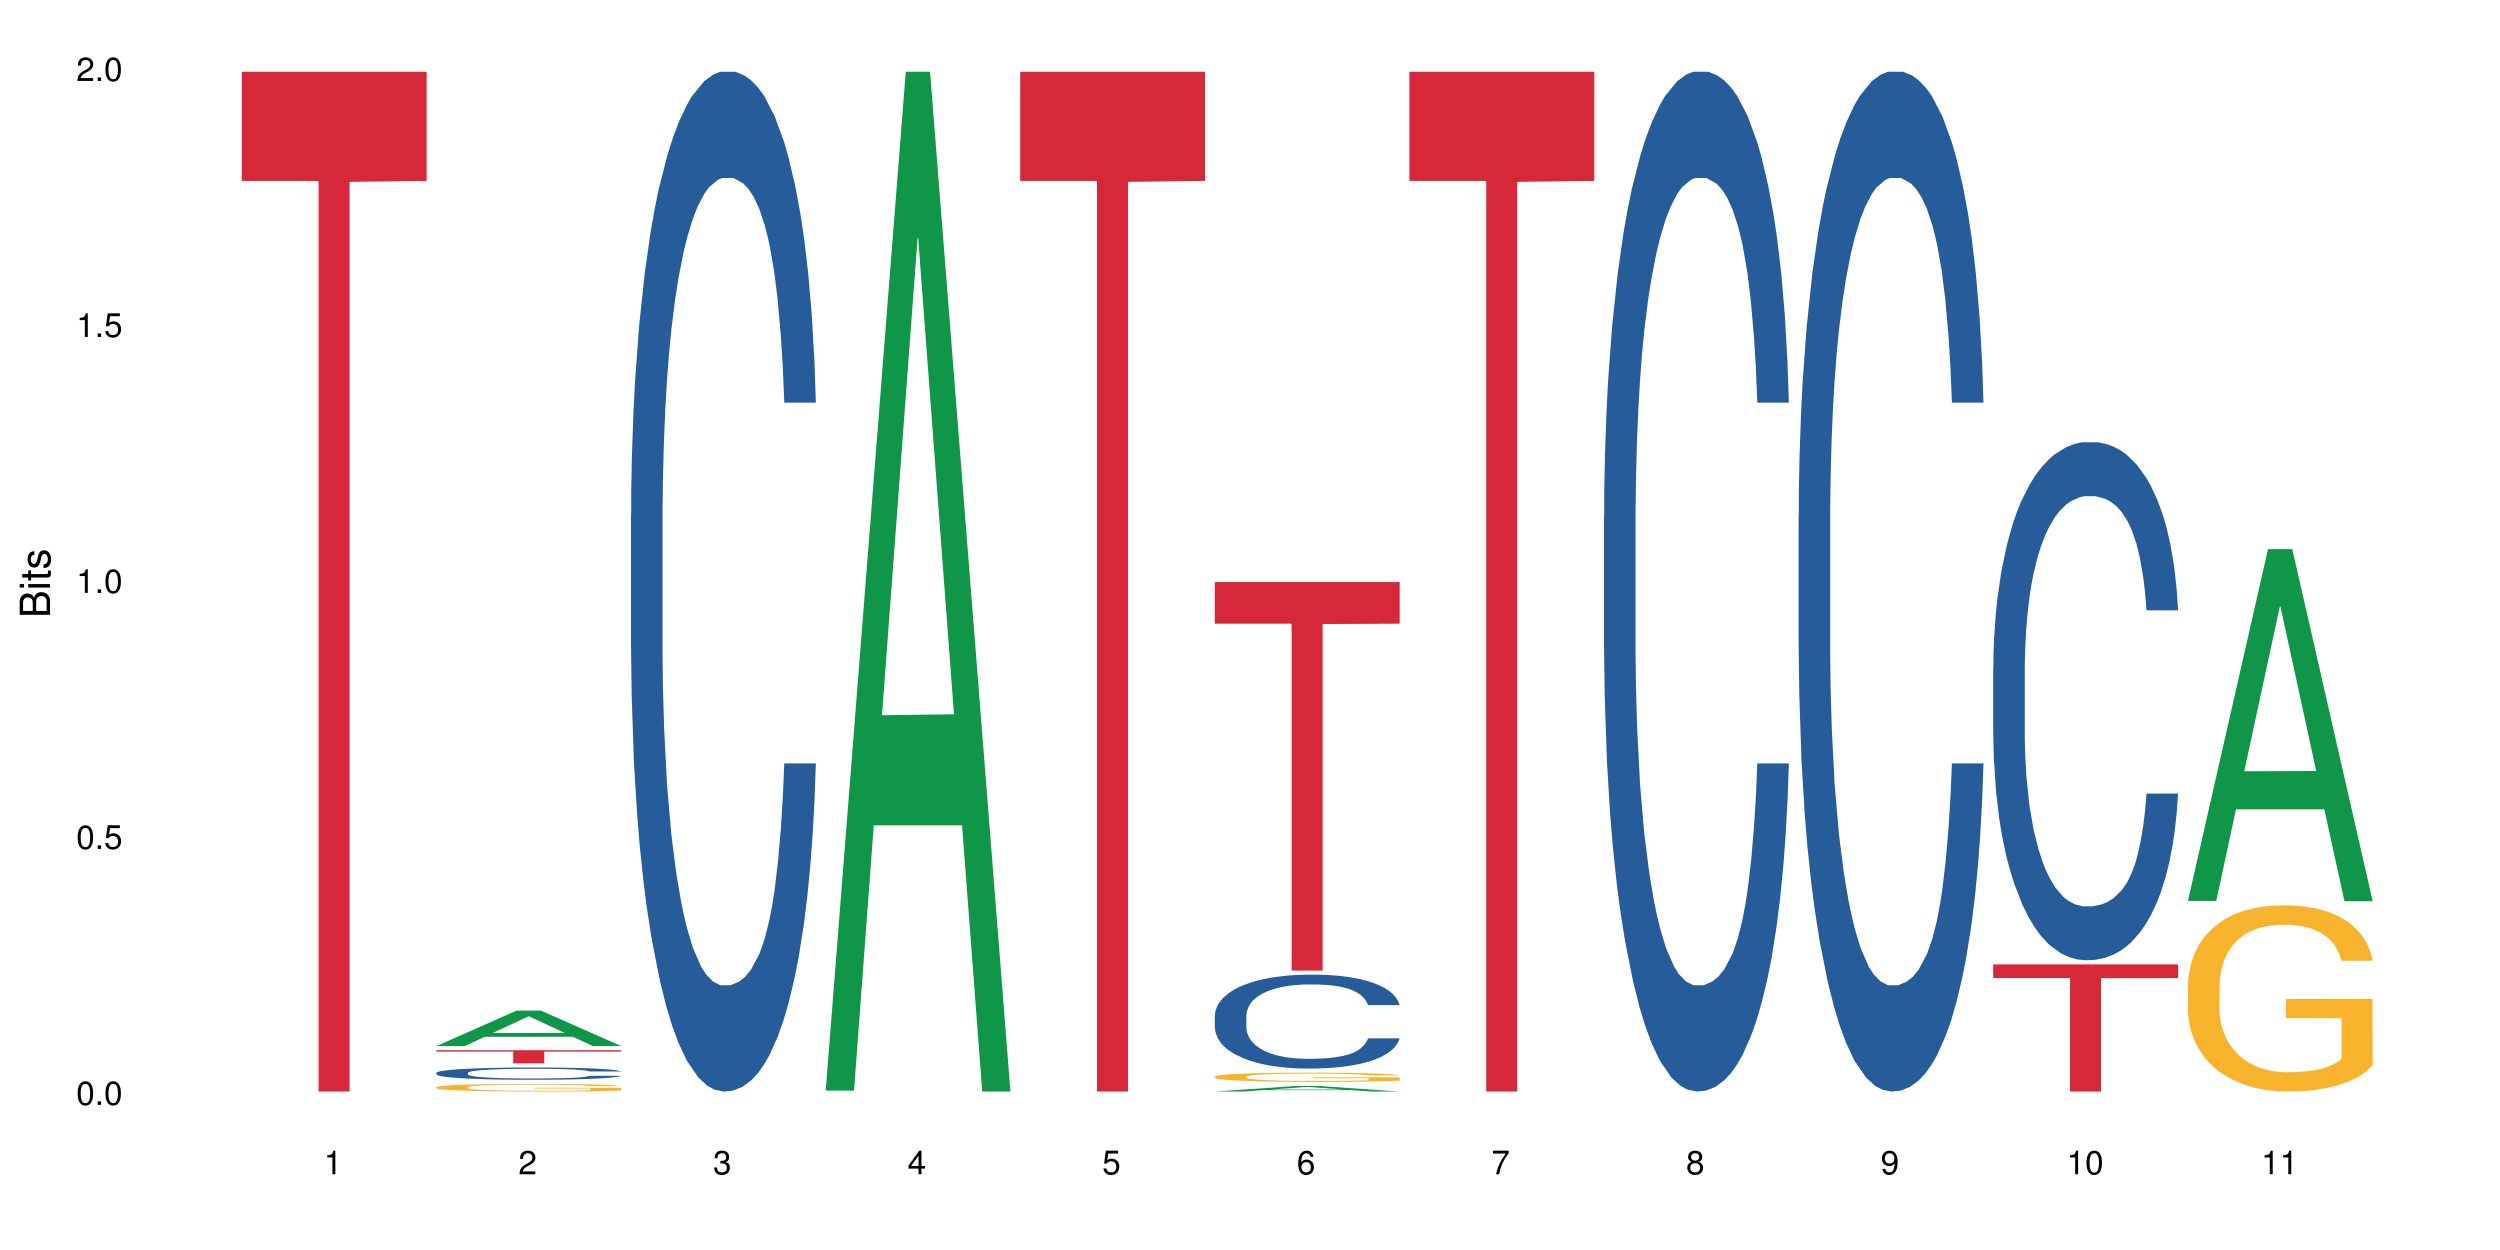 <?xml version="1.0" encoding="UTF-8"?>
<svg xmlns="http://www.w3.org/2000/svg" xmlns:xlink="http://www.w3.org/1999/xlink" width="720pt" height="360pt" viewBox="0 0 720 360" version="1.1">
<defs>
<g>
<symbol overflow="visible" id="glyph0-0">
<path style="stroke:none;" d=""/>
</symbol>
<symbol overflow="visible" id="glyph0-1">
<path style="stroke:none;" d="M 2.641 -6.797 C 2 -6.797 1.422 -6.531 1.078 -6.047 C 0.641 -5.453 0.406 -4.547 0.406 -3.297 C 0.406 -1 1.188 0.219 2.641 0.219 C 4.078 0.219 4.859 -1 4.859 -3.234 C 4.859 -4.562 4.656 -5.438 4.203 -6.047 C 3.844 -6.531 3.281 -6.797 2.641 -6.797 Z M 2.641 -6.047 C 3.547 -6.047 4 -5.125 4 -3.312 C 4 -1.375 3.562 -0.484 2.625 -0.484 C 1.734 -0.484 1.281 -1.422 1.281 -3.281 C 1.281 -5.141 1.734 -6.047 2.641 -6.047 Z M 2.641 -6.047 "/>
</symbol>
<symbol overflow="visible" id="glyph0-2">
<path style="stroke:none;" d="M 1.828 -1 L 0.828 -1 L 0.828 0 L 1.828 0 Z M 1.828 -1 "/>
</symbol>
<symbol overflow="visible" id="glyph0-3">
<path style="stroke:none;" d="M 4.562 -6.797 L 1.062 -6.797 L 0.547 -3.094 L 1.328 -3.094 C 1.719 -3.562 2.047 -3.734 2.578 -3.734 C 3.484 -3.734 4.062 -3.109 4.062 -2.094 C 4.062 -1.125 3.484 -0.531 2.578 -0.531 C 1.828 -0.531 1.375 -0.906 1.188 -1.672 L 0.328 -1.672 C 0.453 -1.109 0.547 -0.844 0.75 -0.594 C 1.125 -0.078 1.828 0.219 2.594 0.219 C 3.969 0.219 4.922 -0.781 4.922 -2.219 C 4.922 -3.562 4.031 -4.484 2.719 -4.484 C 2.25 -4.484 1.859 -4.359 1.469 -4.062 L 1.734 -5.969 L 4.562 -5.969 Z M 4.562 -6.797 "/>
</symbol>
<symbol overflow="visible" id="glyph0-4">
<path style="stroke:none;" d="M 2.484 -4.844 L 2.484 0 L 3.328 0 L 3.328 -6.797 L 2.766 -6.797 C 2.469 -5.75 2.281 -5.609 0.984 -5.453 L 0.984 -4.844 Z M 2.484 -4.844 "/>
</symbol>
<symbol overflow="visible" id="glyph0-5">
<path style="stroke:none;" d="M 4.859 -0.828 L 1.281 -0.828 C 1.359 -1.391 1.672 -1.75 2.5 -2.234 L 3.469 -2.75 C 4.406 -3.266 4.906 -3.969 4.906 -4.812 C 4.906 -5.375 4.672 -5.906 4.266 -6.266 C 3.859 -6.625 3.375 -6.797 2.719 -6.797 C 1.859 -6.797 1.219 -6.5 0.844 -5.922 C 0.609 -5.562 0.5 -5.125 0.484 -4.438 L 1.328 -4.438 C 1.359 -4.906 1.406 -5.188 1.531 -5.406 C 1.75 -5.812 2.188 -6.062 2.703 -6.062 C 3.469 -6.062 4.031 -5.516 4.031 -4.781 C 4.031 -4.25 3.719 -3.797 3.125 -3.438 L 2.234 -2.938 C 0.812 -2.141 0.406 -1.5 0.328 0 L 4.859 0 Z M 4.859 -0.828 "/>
</symbol>
<symbol overflow="visible" id="glyph0-6">
<path style="stroke:none;" d="M 2.125 -3.125 L 2.578 -3.125 C 3.516 -3.125 3.984 -2.703 3.984 -1.891 C 3.984 -1.031 3.469 -0.531 2.578 -0.531 C 1.656 -0.531 1.203 -0.984 1.156 -1.969 L 0.312 -1.969 C 0.344 -1.422 0.438 -1.078 0.609 -0.766 C 0.953 -0.109 1.625 0.219 2.547 0.219 C 3.953 0.219 4.859 -0.609 4.859 -1.906 C 4.859 -2.766 4.516 -3.25 3.703 -3.516 C 4.344 -3.766 4.656 -4.25 4.656 -4.938 C 4.656 -6.109 3.875 -6.797 2.578 -6.797 C 1.203 -6.797 0.484 -6.047 0.453 -4.609 L 1.297 -4.609 C 1.312 -5.016 1.344 -5.25 1.453 -5.453 C 1.641 -5.828 2.062 -6.062 2.594 -6.062 C 3.344 -6.062 3.797 -5.625 3.797 -4.906 C 3.797 -4.422 3.609 -4.141 3.25 -3.984 C 3.016 -3.891 2.719 -3.844 2.125 -3.844 Z M 2.125 -3.125 "/>
</symbol>
<symbol overflow="visible" id="glyph0-7">
<path style="stroke:none;" d="M 3.141 -1.625 L 3.141 0 L 3.984 0 L 3.984 -1.625 L 4.984 -1.625 L 4.984 -2.391 L 3.984 -2.391 L 3.984 -6.797 L 3.359 -6.797 L 0.266 -2.516 L 0.266 -1.625 Z M 3.141 -2.391 L 1 -2.391 L 3.141 -5.359 Z M 3.141 -2.391 "/>
</symbol>
<symbol overflow="visible" id="glyph0-8">
<path style="stroke:none;" d="M 4.781 -5.031 C 4.609 -6.141 3.891 -6.797 2.844 -6.797 C 2.094 -6.797 1.422 -6.438 1.031 -5.828 C 0.609 -5.172 0.406 -4.344 0.406 -3.094 C 0.406 -1.953 0.578 -1.234 0.984 -0.625 C 1.359 -0.078 1.953 0.219 2.703 0.219 C 3.984 0.219 4.922 -0.734 4.922 -2.078 C 4.922 -3.344 4.062 -4.234 2.844 -4.234 C 2.172 -4.234 1.641 -3.969 1.281 -3.469 C 1.281 -5.125 1.828 -6.047 2.797 -6.047 C 3.391 -6.047 3.797 -5.672 3.938 -5.031 Z M 2.734 -3.484 C 3.547 -3.484 4.062 -2.922 4.062 -2 C 4.062 -1.156 3.484 -0.531 2.703 -0.531 C 1.922 -0.531 1.328 -1.188 1.328 -2.047 C 1.328 -2.891 1.906 -3.484 2.734 -3.484 Z M 2.734 -3.484 "/>
</symbol>
<symbol overflow="visible" id="glyph0-9">
<path style="stroke:none;" d="M 4.984 -6.797 L 0.438 -6.797 L 0.438 -5.969 L 4.109 -5.969 C 2.5 -3.656 1.828 -2.234 1.328 0 L 2.219 0 C 2.594 -2.172 3.453 -4.047 4.984 -6.094 Z M 4.984 -6.797 "/>
</symbol>
<symbol overflow="visible" id="glyph0-10">
<path style="stroke:none;" d="M 3.75 -3.578 C 4.453 -4 4.688 -4.344 4.688 -4.984 C 4.688 -6.047 3.844 -6.797 2.641 -6.797 C 1.438 -6.797 0.594 -6.047 0.594 -4.984 C 0.594 -4.359 0.828 -4.016 1.516 -3.578 C 0.734 -3.203 0.359 -2.641 0.359 -1.891 C 0.359 -0.641 1.297 0.219 2.641 0.219 C 3.984 0.219 4.922 -0.641 4.922 -1.875 C 4.922 -2.641 4.531 -3.203 3.75 -3.578 Z M 2.641 -6.047 C 3.359 -6.047 3.812 -5.625 3.812 -4.969 C 3.812 -4.344 3.344 -3.922 2.641 -3.922 C 1.922 -3.922 1.453 -4.344 1.453 -4.984 C 1.453 -5.625 1.922 -6.047 2.641 -6.047 Z M 2.641 -3.203 C 3.484 -3.203 4.062 -2.672 4.062 -1.875 C 4.062 -1.062 3.484 -0.531 2.625 -0.531 C 1.797 -0.531 1.219 -1.078 1.219 -1.875 C 1.219 -2.672 1.797 -3.203 2.641 -3.203 Z M 2.641 -3.203 "/>
</symbol>
<symbol overflow="visible" id="glyph0-11">
<path style="stroke:none;" d="M 0.516 -1.547 C 0.672 -0.438 1.406 0.219 2.438 0.219 C 3.188 0.219 3.859 -0.141 4.266 -0.75 C 4.688 -1.406 4.891 -2.25 4.891 -3.484 C 4.891 -4.625 4.703 -5.359 4.312 -5.953 C 3.938 -6.5 3.344 -6.797 2.594 -6.797 C 1.297 -6.797 0.359 -5.844 0.359 -4.516 C 0.359 -3.25 1.234 -2.344 2.453 -2.344 C 3.094 -2.344 3.562 -2.578 4.016 -3.109 C 4 -1.453 3.469 -0.531 2.5 -0.531 C 1.906 -0.531 1.484 -0.906 1.359 -1.547 Z M 2.578 -6.062 C 3.375 -6.062 3.969 -5.406 3.969 -4.531 C 3.969 -3.688 3.375 -3.094 2.547 -3.094 C 1.734 -3.094 1.234 -3.672 1.234 -4.578 C 1.234 -5.438 1.797 -6.062 2.578 -6.062 Z M 2.578 -6.062 "/>
</symbol>
<symbol overflow="visible" id="glyph1-0">
<path style="stroke:none;" d=""/>
</symbol>
<symbol overflow="visible" id="glyph1-1">
<path style="stroke:none;" d="M 0 -0.953 L 0 -4.891 C 0 -5.719 -0.234 -6.344 -0.734 -6.797 C -1.188 -7.234 -1.812 -7.469 -2.5 -7.469 C -3.547 -7.469 -4.188 -7 -4.625 -5.875 C -4.984 -6.672 -5.641 -7.094 -6.531 -7.094 C -7.156 -7.094 -7.734 -6.859 -8.141 -6.391 C -8.562 -5.938 -8.75 -5.344 -8.75 -4.5 L -8.75 -0.953 Z M -4.984 -2.062 L -7.766 -2.062 L -7.766 -4.219 C -7.766 -4.844 -7.688 -5.203 -7.453 -5.5 C -7.219 -5.812 -6.859 -5.969 -6.375 -5.969 C -5.906 -5.969 -5.531 -5.812 -5.297 -5.5 C -5.062 -5.203 -4.984 -4.844 -4.984 -4.219 Z M -0.984 -2.062 L -4 -2.062 L -4 -4.781 C -4 -5.328 -3.859 -5.688 -3.578 -5.953 C -3.297 -6.219 -2.922 -6.359 -2.484 -6.359 C -2.062 -6.359 -1.688 -6.219 -1.406 -5.953 C -1.109 -5.688 -0.984 -5.328 -0.984 -4.781 Z M -0.984 -2.062 "/>
</symbol>
<symbol overflow="visible" id="glyph1-2">
<path style="stroke:none;" d="M -6.281 -1.797 L -6.281 -0.797 L 0 -0.797 L 0 -1.797 Z M -8.75 -1.797 L -8.75 -0.797 L -7.484 -0.797 L -7.484 -1.797 Z M -8.75 -1.797 "/>
</symbol>
<symbol overflow="visible" id="glyph1-3">
<path style="stroke:none;" d="M -6.281 -3.047 L -6.281 -2.016 L -8.016 -2.016 L -8.016 -1.016 L -6.281 -1.016 L -6.281 -0.172 L -5.469 -0.172 L -5.469 -1.016 L -0.719 -1.016 C -0.078 -1.016 0.281 -1.453 0.281 -2.234 C 0.281 -2.469 0.25 -2.719 0.188 -3.047 L -0.641 -3.047 C -0.609 -2.922 -0.594 -2.766 -0.594 -2.562 C -0.594 -2.141 -0.719 -2.016 -1.156 -2.016 L -5.469 -2.016 L -5.469 -3.047 Z M -6.281 -3.047 "/>
</symbol>
<symbol overflow="visible" id="glyph1-4">
<path style="stroke:none;" d="M -4.531 -5.25 C -5.766 -5.25 -6.469 -4.422 -6.469 -2.969 C -6.469 -1.516 -5.719 -0.562 -4.547 -0.562 C -3.562 -0.562 -3.094 -1.062 -2.734 -2.562 L -2.516 -3.484 C -2.344 -4.188 -2.094 -4.469 -1.625 -4.469 C -1.047 -4.469 -0.641 -3.875 -0.641 -3 C -0.641 -2.453 -0.797 -2 -1.062 -1.75 C -1.25 -1.594 -1.422 -1.531 -1.875 -1.469 L -1.875 -0.406 C -0.422 -0.453 0.281 -1.266 0.281 -2.922 C 0.281 -4.5 -0.5 -5.516 -1.719 -5.516 C -2.656 -5.516 -3.172 -4.984 -3.469 -3.734 L -3.703 -2.766 C -3.891 -1.953 -4.156 -1.609 -4.594 -1.609 C -5.172 -1.609 -5.547 -2.125 -5.547 -2.938 C -5.547 -3.75 -5.203 -4.172 -4.531 -4.203 Z M -4.531 -5.25 "/>
</symbol>
</g>
</defs>
<g id="surface39927">
<rect x="0" y="0" width="720" height="360" style="fill:rgb(100%,100%,100%);fill-opacity:1;stroke:none;"/>
<path style=" stroke:none;fill-rule:nonzero;fill:rgb(83.922%,15.686%,22.353%);fill-opacity:1;" d="M 69.629 20.664 L 122.875 20.664 L 122.875 52.102 L 100.684 52.379 L 100.684 314.371 L 91.754 314.371 L 91.754 52.652 L 91.625 52.102 L 69.629 52.102 Z M 69.629 20.664 "/>
<path style=" stroke:none;fill-rule:nonzero;fill:rgb(6.275%,58.824%,28.235%);fill-opacity:1;" d="M 125.676 301.262 L 125.734 301.254 L 148.77 291.051 L 155.77 291.051 L 178.918 301.273 L 170.785 301.273 L 164.984 298.605 L 139.555 298.605 L 133.867 301.262 L 125.676 301.262 L 142 297.5 L 162.652 297.492 L 152.355 292.723 L 152.242 292.711 L 152.129 292.742 L 141.945 297.492 L 142 297.5 Z M 125.676 301.262 "/>
<path style=" stroke:none;fill-rule:nonzero;fill:rgb(14.51%,36.078%,60%);fill-opacity:1;" d="M 125.676 308.98 L 125.742 308.977 L 125.742 308.898 L 125.934 308.773 L 126.391 308.621 L 126.844 308.516 L 128.012 308.324 L 129.637 308.141 L 131.324 307.996 L 132.559 307.914 L 133.664 307.848 L 136.195 307.73 L 137.816 307.668 L 139.57 307.613 L 141.715 307.559 L 143.273 307.527 L 146.777 307.477 L 149.375 307.453 L 151.391 307.441 L 155.738 307.441 L 158.336 307.457 L 160.219 307.473 L 162.297 307.496 L 164.051 307.527 L 167.102 307.598 L 169.828 307.688 L 171.062 307.738 L 173.012 307.84 L 174.504 307.938 L 175.543 308.02 L 176.711 308.141 L 177.75 308.285 L 178.531 308.449 L 178.918 308.59 L 169.828 308.59 L 169.375 308.461 L 168.855 308.359 L 167.883 308.227 L 166.906 308.133 L 165.543 308.039 L 164.309 307.98 L 162.621 307.918 L 161.129 307.879 L 159.57 307.848 L 158.078 307.832 L 155.219 307.812 L 151.906 307.812 L 150.676 307.816 L 148.141 307.844 L 146.777 307.867 L 144.832 307.91 L 143.469 307.953 L 141.844 308.016 L 140.738 308.07 L 139.375 308.156 L 138.402 308.23 L 137.297 308.336 L 136.648 308.418 L 136.066 308.508 L 135.547 308.613 L 135.156 308.727 L 134.895 308.848 L 134.766 308.961 L 134.766 309.461 L 134.895 309.578 L 135.219 309.715 L 136.066 309.91 L 137.297 310.082 L 138.727 310.219 L 140.09 310.312 L 140.871 310.359 L 141.91 310.41 L 143.531 310.477 L 145.871 310.539 L 147.234 310.566 L 149.312 310.59 L 151.453 310.605 L 154.312 310.605 L 156.844 310.59 L 158.531 310.574 L 160.285 310.551 L 162.688 310.496 L 164.18 310.441 L 165.48 310.383 L 166.453 310.32 L 167.102 310.27 L 168.074 310.168 L 168.855 310.059 L 169.441 309.945 L 169.828 309.836 L 178.918 309.836 L 178.531 309.965 L 177.945 310.09 L 177.363 310.184 L 176.453 310.297 L 175.414 310.398 L 173.922 310.512 L 172.688 310.586 L 171.062 310.664 L 169.57 310.727 L 167.945 310.781 L 165.543 310.848 L 163.984 310.879 L 162.297 310.906 L 160.285 310.934 L 157.754 310.957 L 155.023 310.969 L 152.492 310.973 L 149.766 310.965 L 147.754 310.953 L 145.09 310.922 L 141.777 310.867 L 139.375 310.805 L 137.492 310.742 L 135.871 310.68 L 134.051 310.59 L 131.715 310.449 L 130.285 310.34 L 129.312 310.25 L 128.207 310.125 L 127.43 310.012 L 126.52 309.832 L 125.871 309.602 L 125.676 309.422 Z M 125.676 308.98 "/>
<path style=" stroke:none;fill-rule:nonzero;fill:rgb(96.863%,70.196%,16.863%);fill-opacity:1;" d="M 125.676 313.102 L 125.742 313.102 L 125.742 313.059 L 126 312.969 L 126.648 312.844 L 127.492 312.738 L 128.402 312.66 L 128.988 312.617 L 129.961 312.555 L 130.805 312.512 L 132.949 312.418 L 135.676 312.336 L 137.168 312.297 L 138.855 312.262 L 141.258 312.223 L 142.363 312.211 L 145.738 312.18 L 149.57 312.156 L 153.793 312.152 L 155.738 312.152 L 158.402 312.16 L 162.039 312.184 L 164.117 312.203 L 165.738 312.223 L 167.426 312.25 L 169.504 312.293 L 171.453 312.34 L 173.012 312.391 L 174.57 312.449 L 175.867 312.516 L 176.973 312.586 L 177.945 312.672 L 178.531 312.742 L 178.918 312.812 L 169.895 312.812 L 169.375 312.742 L 168.789 312.688 L 167.816 312.621 L 166.844 312.57 L 165.867 312.531 L 164.051 312.48 L 162.492 312.449 L 160.543 312.418 L 158.66 312.402 L 156.52 312.391 L 155.219 312.383 L 151.777 312.383 L 148.66 312.398 L 146.844 312.414 L 145.543 312.43 L 143.727 312.461 L 142.621 312.484 L 141.973 312.504 L 140.027 312.566 L 138.727 312.621 L 138.012 312.66 L 137.105 312.723 L 136.453 312.777 L 135.738 312.855 L 135.352 312.918 L 134.832 313.055 L 134.766 313.422 L 134.961 313.496 L 135.352 313.582 L 135.871 313.652 L 136.648 313.73 L 137.43 313.789 L 138.793 313.867 L 139.961 313.922 L 140.871 313.957 L 142.621 314.012 L 143.336 314.027 L 145.023 314.066 L 146.777 314.094 L 148.922 314.117 L 150.543 314.129 L 153.141 314.141 L 156.453 314.141 L 160.348 314.129 L 162.816 314.109 L 164.504 314.094 L 165.609 314.082 L 166.973 314.059 L 167.945 314.039 L 168.855 314.016 L 169.961 313.98 L 169.961 313.496 L 153.922 313.496 L 153.922 313.27 L 178.855 313.266 L 178.918 314.059 L 177.555 314.113 L 175.867 314.164 L 174.246 314.207 L 172.555 314.242 L 170.152 314.281 L 168.207 314.305 L 165.219 314.332 L 162.492 314.352 L 159.637 314.363 L 157.102 314.367 L 154.117 314.371 L 151.453 314.367 L 148.598 314.355 L 146.324 314.34 L 142.168 314.293 L 139.57 314.25 L 137.883 314.215 L 136.129 314.172 L 134.375 314.121 L 132.816 314.066 L 131.777 314.023 L 130.742 313.977 L 129.637 313.914 L 128.598 313.848 L 127.82 313.781 L 127.105 313.711 L 126.586 313.645 L 126.066 313.555 L 125.805 313.48 L 125.676 313.418 Z M 125.676 313.102 "/>
<path style=" stroke:none;fill-rule:nonzero;fill:rgb(83.922%,15.686%,22.353%);fill-opacity:1;" d="M 125.676 302.453 L 178.918 302.453 L 178.918 302.859 L 156.73 302.863 L 156.73 306.262 L 147.801 306.262 L 147.801 302.867 L 147.672 302.859 L 125.676 302.859 Z M 125.676 302.453 "/>
<path style=" stroke:none;fill-rule:nonzero;fill:rgb(14.51%,36.078%,60%);fill-opacity:1;" d="M 181.723 148.457 L 181.785 148.188 L 181.785 141.742 L 181.98 131.543 L 182.438 118.656 L 182.891 109.797 L 184.059 93.957 L 185.684 78.652 L 187.371 66.84 L 188.605 59.859 L 189.707 54.492 L 192.242 44.559 L 193.863 39.457 L 195.617 34.891 L 197.762 30.328 L 199.32 27.645 L 202.824 23.348 L 205.422 21.469 L 207.434 20.664 L 211.785 20.664 L 214.383 21.738 L 216.266 23.078 L 218.344 25.227 L 220.098 27.645 L 223.148 33.551 L 225.875 41.066 L 227.109 45.363 L 229.059 53.684 L 230.551 61.738 L 231.59 68.719 L 232.758 78.652 L 233.797 90.734 L 234.578 104.426 L 234.965 115.969 L 225.875 115.969 L 225.422 105.23 L 224.902 96.91 L 223.926 85.902 L 222.953 78.117 L 221.59 70.332 L 220.355 65.23 L 218.668 60.129 L 217.176 56.906 L 215.617 54.492 L 214.121 52.879 L 211.266 51.27 L 207.953 51.27 L 206.723 51.805 L 204.188 53.953 L 202.824 55.832 L 200.875 59.59 L 199.512 63.082 L 197.891 68.449 L 196.785 73.016 L 195.422 79.996 L 194.449 86.172 L 193.344 95.031 L 192.695 101.742 L 192.109 109.258 L 191.59 118.117 L 191.203 127.516 L 190.941 137.449 L 190.812 147.113 L 190.812 188.727 L 190.941 198.391 L 191.266 209.668 L 192.109 226.043 L 193.344 240.273 L 194.773 251.547 L 196.137 259.602 L 196.918 263.359 L 197.953 267.656 L 199.578 273.027 L 201.914 278.395 L 203.281 280.543 L 205.355 282.691 L 207.5 283.766 L 210.355 283.766 L 212.891 282.691 L 214.578 281.348 L 216.332 279.199 L 218.734 274.637 L 220.227 270.34 L 221.523 265.242 L 222.5 260.141 L 223.148 255.844 L 224.121 247.52 L 224.902 238.395 L 225.484 228.996 L 225.875 219.867 L 234.965 219.867 L 234.578 230.609 L 233.992 241.078 L 233.406 248.863 L 232.5 258.262 L 231.461 266.582 L 229.965 275.98 L 228.734 282.152 L 227.109 288.867 L 225.617 293.969 L 223.992 298.531 L 221.59 303.898 L 220.031 306.586 L 218.344 309 L 216.332 311.148 L 213.797 313.027 L 211.07 314.102 L 208.539 314.371 L 205.812 313.832 L 203.801 312.762 L 201.137 310.344 L 197.824 305.512 L 195.422 300.41 L 193.539 295.309 L 191.918 289.941 L 190.098 282.691 L 187.762 270.879 L 186.332 261.75 L 185.359 254.234 L 184.254 243.762 L 183.477 234.367 L 182.566 219.332 L 181.918 200.27 L 181.723 185.504 Z M 181.723 148.457 "/>
<path style=" stroke:none;fill-rule:nonzero;fill:rgb(6.275%,58.824%,28.235%);fill-opacity:1;" d="M 237.77 314.094 L 237.824 313.82 L 260.863 20.664 L 267.859 20.664 L 291.012 314.371 L 282.879 314.371 L 277.074 237.703 L 251.648 237.703 L 245.961 314.094 L 237.77 314.094 L 254.094 205.988 L 274.742 205.711 L 264.449 68.648 L 264.332 68.375 L 264.219 69.199 L 254.039 205.711 L 254.094 205.988 Z M 237.77 314.094 "/>
<path style=" stroke:none;fill-rule:nonzero;fill:rgb(83.922%,15.686%,22.353%);fill-opacity:1;" d="M 293.816 20.664 L 347.059 20.664 L 347.059 52.102 L 324.867 52.379 L 324.867 314.371 L 315.941 314.371 L 315.941 52.652 L 315.812 52.102 L 293.816 52.102 Z M 293.816 20.664 "/>
<path style=" stroke:none;fill-rule:nonzero;fill:rgb(6.275%,58.824%,28.235%);fill-opacity:1;" d="M 349.859 314.371 L 349.918 314.367 L 372.957 312.773 L 379.953 312.773 L 403.105 314.371 L 394.973 314.371 L 389.168 313.953 L 363.742 313.953 L 358.051 314.371 L 349.859 314.371 L 366.188 313.781 L 386.836 313.777 L 376.539 313.031 L 376.426 313.031 L 376.312 313.035 L 366.129 313.777 L 366.188 313.781 Z M 349.859 314.371 "/>
<path style=" stroke:none;fill-rule:nonzero;fill:rgb(14.51%,36.078%,60%);fill-opacity:1;" d="M 349.859 292.473 L 349.926 292.449 L 349.926 291.855 L 350.121 290.914 L 350.574 289.73 L 351.031 288.914 L 352.199 287.457 L 353.82 286.047 L 355.512 284.961 L 356.742 284.316 L 357.848 283.824 L 360.379 282.91 L 362.004 282.441 L 363.758 282.02 L 365.898 281.602 L 367.457 281.352 L 370.965 280.957 L 373.562 280.785 L 375.574 280.711 L 379.926 280.711 L 382.523 280.809 L 384.406 280.934 L 386.484 281.129 L 388.234 281.352 L 391.289 281.895 L 394.016 282.59 L 395.25 282.984 L 397.195 283.75 L 398.691 284.492 L 399.73 285.133 L 400.898 286.047 L 401.938 287.16 L 402.715 288.422 L 403.105 289.484 L 394.016 289.484 L 393.559 288.496 L 393.039 287.727 L 392.066 286.715 L 391.094 286 L 389.73 285.281 L 388.496 284.812 L 386.809 284.344 L 385.312 284.047 L 383.754 283.824 L 382.262 283.676 L 379.406 283.527 L 376.094 283.527 L 374.859 283.578 L 372.328 283.773 L 370.965 283.949 L 369.016 284.293 L 367.652 284.613 L 366.027 285.109 L 364.926 285.527 L 363.562 286.172 L 362.586 286.738 L 361.484 287.555 L 360.836 288.172 L 360.25 288.863 L 359.73 289.68 L 359.34 290.547 L 359.082 291.461 L 358.953 292.348 L 358.953 296.18 L 359.082 297.07 L 359.406 298.105 L 360.25 299.613 L 361.484 300.926 L 362.914 301.961 L 364.277 302.703 L 365.055 303.051 L 366.094 303.445 L 367.719 303.938 L 370.055 304.434 L 371.418 304.633 L 373.496 304.828 L 375.641 304.926 L 378.496 304.926 L 381.027 304.828 L 382.715 304.707 L 384.469 304.508 L 386.871 304.086 L 388.367 303.691 L 389.664 303.223 L 390.637 302.754 L 391.289 302.359 L 392.262 301.59 L 393.039 300.75 L 393.625 299.887 L 394.016 299.047 L 403.105 299.047 L 402.715 300.035 L 402.133 301 L 401.547 301.715 L 400.637 302.578 L 399.598 303.348 L 398.105 304.211 L 396.871 304.777 L 395.25 305.398 L 393.754 305.867 L 392.133 306.285 L 389.73 306.781 L 388.172 307.027 L 386.484 307.25 L 384.469 307.449 L 381.938 307.621 L 379.211 307.719 L 376.68 307.746 L 373.949 307.695 L 371.938 307.598 L 369.277 307.375 L 365.965 306.93 L 363.562 306.461 L 361.68 305.988 L 360.055 305.496 L 358.238 304.828 L 355.898 303.742 L 354.473 302.902 L 353.496 302.211 L 352.395 301.246 L 351.613 300.379 L 350.707 298.996 L 350.055 297.242 L 349.859 295.883 Z M 349.859 292.473 "/>
<path style=" stroke:none;fill-rule:nonzero;fill:rgb(96.863%,70.196%,16.863%);fill-opacity:1;" d="M 349.859 310.066 L 349.926 310.062 L 349.926 310.016 L 350.188 309.906 L 350.836 309.754 L 351.68 309.629 L 352.59 309.535 L 353.172 309.48 L 354.148 309.41 L 354.992 309.355 L 357.133 309.246 L 359.859 309.145 L 361.355 309.098 L 363.043 309.059 L 365.445 309.012 L 366.547 308.996 L 369.926 308.957 L 373.758 308.93 L 377.977 308.926 L 379.926 308.926 L 382.586 308.938 L 386.223 308.965 L 388.301 308.988 L 389.926 309.012 L 391.613 309.043 L 393.691 309.094 L 395.637 309.152 L 397.195 309.211 L 398.754 309.281 L 400.055 309.359 L 401.156 309.445 L 402.133 309.547 L 402.715 309.633 L 403.105 309.719 L 394.078 309.719 L 393.559 309.633 L 392.977 309.566 L 392 309.488 L 391.027 309.43 L 390.055 309.383 L 388.234 309.32 L 386.676 309.281 L 384.73 309.246 L 382.848 309.223 L 380.703 309.211 L 379.406 309.203 L 375.965 309.203 L 372.848 309.223 L 371.027 309.242 L 369.73 309.262 L 367.914 309.297 L 366.809 309.324 L 366.16 309.344 L 364.211 309.422 L 362.914 309.488 L 362.199 309.535 L 361.289 309.609 L 360.641 309.676 L 359.926 309.773 L 359.535 309.844 L 359.016 310.012 L 358.953 310.449 L 359.145 310.543 L 359.535 310.641 L 360.055 310.73 L 360.836 310.82 L 361.613 310.895 L 362.977 310.988 L 364.145 311.051 L 365.055 311.094 L 366.809 311.16 L 367.523 311.18 L 369.211 311.223 L 370.965 311.258 L 373.105 311.289 L 374.73 311.301 L 377.328 311.312 L 380.641 311.312 L 384.535 311.301 L 387.004 311.281 L 388.691 311.262 L 389.793 311.242 L 391.156 311.215 L 392.133 311.191 L 393.039 311.164 L 394.145 311.125 L 394.145 310.543 L 378.105 310.539 L 378.105 310.266 L 403.039 310.266 L 403.105 311.215 L 401.742 311.281 L 400.055 311.348 L 398.43 311.395 L 396.742 311.438 L 394.34 311.48 L 392.391 311.512 L 389.406 311.547 L 386.676 311.566 L 383.82 311.582 L 381.289 311.59 L 378.301 311.594 L 375.641 311.586 L 372.781 311.574 L 370.508 311.555 L 368.434 311.527 L 366.355 311.496 L 363.758 311.445 L 362.066 311.406 L 360.316 311.352 L 358.562 311.293 L 357.004 311.227 L 355.965 311.176 L 354.926 311.117 L 353.82 311.043 L 352.781 310.961 L 352.004 310.887 L 351.289 310.801 L 350.77 310.719 L 350.25 310.609 L 349.992 310.523 L 349.859 310.445 Z M 349.859 310.066 "/>
<path style=" stroke:none;fill-rule:nonzero;fill:rgb(83.922%,15.686%,22.353%);fill-opacity:1;" d="M 349.859 167.641 L 403.105 167.641 L 403.105 179.617 L 380.914 179.723 L 380.914 279.531 L 371.988 279.531 L 371.988 179.828 L 371.859 179.617 L 349.859 179.617 Z M 349.859 167.641 "/>
<path style=" stroke:none;fill-rule:nonzero;fill:rgb(83.922%,15.686%,22.353%);fill-opacity:1;" d="M 405.906 20.664 L 459.152 20.664 L 459.152 52.102 L 436.961 52.379 L 436.961 314.371 L 428.035 314.371 L 428.035 52.652 L 427.902 52.102 L 405.906 52.102 Z M 405.906 20.664 "/>
<path style=" stroke:none;fill-rule:nonzero;fill:rgb(14.51%,36.078%,60%);fill-opacity:1;" d="M 461.953 148.457 L 462.02 148.188 L 462.02 141.742 L 462.215 131.543 L 462.668 118.656 L 463.121 109.797 L 464.293 93.957 L 465.914 78.652 L 467.602 66.84 L 468.836 59.859 L 469.941 54.492 L 472.473 44.559 L 474.098 39.457 L 475.848 34.891 L 477.992 30.328 L 479.551 27.645 L 483.059 23.348 L 485.652 21.469 L 487.668 20.664 L 492.016 20.664 L 494.613 21.738 L 496.496 23.078 L 498.574 25.227 L 500.328 27.645 L 503.379 33.551 L 506.109 41.066 L 507.34 45.363 L 509.289 53.684 L 510.781 61.738 L 511.82 68.719 L 512.992 78.652 L 514.027 90.734 L 514.809 104.426 L 515.199 115.969 L 506.109 115.969 L 505.652 105.23 L 505.133 96.91 L 504.16 85.902 L 503.188 78.117 L 501.82 70.332 L 500.59 65.23 L 498.898 60.129 L 497.406 56.906 L 495.848 54.492 L 494.355 52.879 L 491.496 51.27 L 488.188 51.27 L 486.953 51.805 L 484.422 53.953 L 483.059 55.832 L 481.109 59.59 L 479.746 63.082 L 478.121 68.449 L 477.02 73.016 L 475.656 79.996 L 474.68 86.172 L 473.578 95.031 L 472.926 101.742 L 472.344 109.258 L 471.824 118.117 L 471.434 127.516 L 471.176 137.449 L 471.043 147.113 L 471.043 188.727 L 471.176 198.391 L 471.5 209.668 L 472.344 226.043 L 473.578 240.273 L 475.004 251.547 L 476.367 259.602 L 477.148 263.359 L 478.188 267.656 L 479.809 273.027 L 482.148 278.395 L 483.512 280.543 L 485.59 282.691 L 487.73 283.766 L 490.59 283.766 L 493.121 282.691 L 494.809 281.348 L 496.562 279.199 L 498.965 274.637 L 500.457 270.34 L 501.758 265.242 L 502.73 260.141 L 503.379 255.844 L 504.355 247.52 L 505.133 238.395 L 505.719 228.996 L 506.109 219.867 L 515.199 219.867 L 514.809 230.609 L 514.223 241.078 L 513.641 248.863 L 512.73 258.262 L 511.691 266.582 L 510.199 275.98 L 508.965 282.152 L 507.34 288.867 L 505.848 293.969 L 504.223 298.531 L 501.82 303.898 L 500.262 306.586 L 498.574 309 L 496.562 311.148 L 494.031 313.027 L 491.305 314.102 L 488.77 314.371 L 486.043 313.832 L 484.031 312.762 L 481.367 310.344 L 478.059 305.512 L 475.656 300.41 L 473.77 295.309 L 472.148 289.941 L 470.332 282.691 L 467.992 270.879 L 466.562 261.75 L 465.59 254.234 L 464.484 243.762 L 463.707 234.367 L 462.797 219.332 L 462.148 200.27 L 461.953 185.504 Z M 461.953 148.457 "/>
<path style=" stroke:none;fill-rule:nonzero;fill:rgb(14.51%,36.078%,60%);fill-opacity:1;" d="M 518 148.457 L 518.066 148.188 L 518.066 141.742 L 518.262 131.543 L 518.715 118.656 L 519.168 109.797 L 520.336 93.957 L 521.961 78.652 L 523.648 66.84 L 524.883 59.859 L 525.988 54.492 L 528.52 44.559 L 530.141 39.457 L 531.895 34.891 L 534.039 30.328 L 535.598 27.645 L 539.102 23.348 L 541.699 21.469 L 543.715 20.664 L 548.062 20.664 L 550.66 21.738 L 552.543 23.078 L 554.621 25.227 L 556.375 27.645 L 559.426 33.551 L 562.152 41.066 L 563.387 45.363 L 565.336 53.684 L 566.828 61.738 L 567.867 68.719 L 569.035 78.652 L 570.074 90.734 L 570.855 104.426 L 571.246 115.969 L 562.152 115.969 L 561.699 105.23 L 561.18 96.91 L 560.207 85.902 L 559.23 78.117 L 557.867 70.332 L 556.633 65.23 L 554.945 60.129 L 553.453 56.906 L 551.895 54.492 L 550.402 52.879 L 547.543 51.27 L 544.234 51.27 L 543 51.805 L 540.465 53.953 L 539.102 55.832 L 537.156 59.59 L 535.793 63.082 L 534.168 68.449 L 533.062 73.016 L 531.699 79.996 L 530.727 86.172 L 529.621 95.031 L 528.973 101.742 L 528.391 109.258 L 527.871 118.117 L 527.48 127.516 L 527.219 137.449 L 527.09 147.113 L 527.09 188.727 L 527.219 198.391 L 527.547 209.668 L 528.391 226.043 L 529.621 240.273 L 531.051 251.547 L 532.414 259.602 L 533.195 263.359 L 534.234 267.656 L 535.855 273.027 L 538.195 278.395 L 539.559 280.543 L 541.637 282.691 L 543.777 283.766 L 546.637 283.766 L 549.168 282.691 L 550.855 281.348 L 552.609 279.199 L 555.012 274.637 L 556.504 270.34 L 557.805 265.242 L 558.777 260.141 L 559.426 255.844 L 560.402 247.52 L 561.18 238.395 L 561.766 228.996 L 562.152 219.867 L 571.246 219.867 L 570.855 230.609 L 570.27 241.078 L 569.688 248.863 L 568.777 258.262 L 567.738 266.582 L 566.246 275.98 L 565.012 282.152 L 563.387 288.867 L 561.895 293.969 L 560.27 298.531 L 557.867 303.898 L 556.309 306.586 L 554.621 309 L 552.609 311.148 L 550.078 313.027 L 547.348 314.102 L 544.816 314.371 L 542.09 313.832 L 540.078 312.762 L 537.414 310.344 L 534.102 305.512 L 531.699 300.41 L 529.816 295.309 L 528.195 289.941 L 526.375 282.691 L 524.039 270.879 L 522.609 261.75 L 521.637 254.234 L 520.531 243.762 L 519.754 234.367 L 518.844 219.332 L 518.195 200.27 L 518 185.504 Z M 518 148.457 "/>
<path style=" stroke:none;fill-rule:nonzero;fill:rgb(14.51%,36.078%,60%);fill-opacity:1;" d="M 574.047 192.281 L 574.113 192.145 L 574.113 188.871 L 574.305 183.691 L 574.762 177.145 L 575.215 172.641 L 576.383 164.594 L 578.008 156.82 L 579.695 150.82 L 580.93 147.273 L 582.035 144.547 L 584.566 139.5 L 586.188 136.91 L 587.941 134.59 L 590.086 132.273 L 591.645 130.906 L 595.148 128.727 L 597.746 127.77 L 599.758 127.363 L 604.109 127.363 L 606.707 127.906 L 608.59 128.59 L 610.668 129.68 L 612.422 130.906 L 615.473 133.91 L 618.199 137.727 L 619.434 139.91 L 621.383 144.137 L 622.875 148.23 L 623.914 151.773 L 625.082 156.82 L 626.121 162.961 L 626.902 169.914 L 627.289 175.781 L 618.199 175.781 L 617.746 170.324 L 617.227 166.098 L 616.254 160.504 L 615.277 156.547 L 613.914 152.594 L 612.68 150.004 L 610.992 147.41 L 609.5 145.773 L 607.941 144.547 L 606.449 143.727 L 603.59 142.91 L 600.277 142.91 L 599.047 143.184 L 596.512 144.273 L 595.148 145.23 L 593.203 147.137 L 591.84 148.91 L 590.215 151.641 L 589.109 153.957 L 587.746 157.504 L 586.773 160.641 L 585.668 165.141 L 585.02 168.551 L 584.438 172.371 L 583.918 176.871 L 583.527 181.645 L 583.266 186.691 L 583.137 191.602 L 583.137 212.742 L 583.266 217.652 L 583.59 223.379 L 584.438 231.699 L 585.668 238.926 L 587.098 244.656 L 588.461 248.746 L 589.242 250.656 L 590.281 252.84 L 591.902 255.566 L 594.242 258.293 L 595.605 259.387 L 597.684 260.477 L 599.824 261.023 L 602.68 261.023 L 605.215 260.477 L 606.902 259.793 L 608.656 258.703 L 611.059 256.383 L 612.551 254.203 L 613.852 251.609 L 614.824 249.02 L 615.473 246.836 L 616.445 242.609 L 617.227 237.973 L 617.812 233.199 L 618.199 228.562 L 627.289 228.562 L 626.902 234.016 L 626.316 239.336 L 625.73 243.293 L 624.824 248.066 L 623.785 252.293 L 622.289 257.066 L 621.059 260.203 L 619.434 263.613 L 617.941 266.203 L 616.316 268.523 L 613.914 271.25 L 612.355 272.613 L 610.668 273.844 L 608.656 274.934 L 606.121 275.887 L 603.395 276.434 L 600.863 276.57 L 598.137 276.297 L 596.125 275.75 L 593.461 274.523 L 590.148 272.07 L 587.746 269.477 L 585.863 266.887 L 584.242 264.16 L 582.422 260.477 L 580.086 254.477 L 578.656 249.836 L 577.684 246.02 L 576.578 240.699 L 575.801 235.926 L 574.891 228.289 L 574.242 218.605 L 574.047 211.105 Z M 574.047 192.281 "/>
<path style=" stroke:none;fill-rule:nonzero;fill:rgb(83.922%,15.686%,22.353%);fill-opacity:1;" d="M 574.047 277.75 L 627.289 277.75 L 627.289 281.668 L 605.102 281.703 L 605.102 314.371 L 596.172 314.371 L 596.172 281.738 L 596.043 281.668 L 574.047 281.668 Z M 574.047 277.75 "/>
<path style=" stroke:none;fill-rule:nonzero;fill:rgb(6.275%,58.824%,28.235%);fill-opacity:1;" d="M 630.094 259.461 L 630.148 259.363 L 653.188 158.156 L 660.184 158.156 L 683.336 259.555 L 675.203 259.555 L 669.398 233.086 L 643.973 233.086 L 638.285 259.461 L 630.094 259.461 L 646.418 222.137 L 667.066 222.043 L 656.773 174.723 L 656.656 174.629 L 656.543 174.914 L 646.363 222.043 L 646.418 222.137 Z M 630.094 259.461 "/>
<path style=" stroke:none;fill-rule:nonzero;fill:rgb(96.863%,70.196%,16.863%);fill-opacity:1;" d="M 630.094 283.707 L 630.156 283.66 L 630.156 282.68 L 630.418 280.477 L 631.066 277.438 L 631.91 274.941 L 632.82 272.98 L 633.406 271.953 L 634.379 270.484 L 635.223 269.406 L 637.367 267.199 L 640.094 265.145 L 641.586 264.262 L 643.273 263.43 L 645.676 262.5 L 646.781 262.156 L 650.156 261.371 L 653.988 260.883 L 658.207 260.734 L 660.156 260.785 L 662.82 260.98 L 666.453 261.52 L 668.531 262.008 L 670.156 262.5 L 671.844 263.137 L 673.922 264.113 L 675.871 265.289 L 677.43 266.465 L 678.988 267.934 L 680.285 269.504 L 681.391 271.219 L 682.363 273.273 L 682.949 274.988 L 683.336 276.703 L 674.312 276.703 L 673.793 274.988 L 673.207 273.668 L 672.234 272.051 L 671.258 270.875 L 670.285 269.945 L 668.469 268.672 L 666.91 267.887 L 664.961 267.199 L 663.078 266.762 L 660.938 266.465 L 659.637 266.367 L 656.195 266.367 L 653.078 266.711 L 651.262 267.102 L 649.961 267.496 L 648.145 268.23 L 647.039 268.816 L 646.391 269.207 L 644.441 270.727 L 643.145 272.098 L 642.43 273.031 L 641.52 274.5 L 640.871 275.82 L 640.156 277.781 L 639.77 279.25 L 639.25 282.582 L 639.184 291.398 L 639.379 293.258 L 639.77 295.266 L 640.289 297.031 L 641.066 298.891 L 641.844 300.312 L 643.211 302.223 L 644.379 303.496 L 645.285 304.328 L 647.039 305.652 L 647.754 306.094 L 649.441 306.973 L 651.195 307.66 L 653.34 308.246 L 654.961 308.543 L 657.559 308.785 L 660.871 308.785 L 664.766 308.492 L 667.234 308.102 L 668.922 307.711 L 670.027 307.367 L 671.391 306.828 L 672.363 306.336 L 673.273 305.797 L 674.375 304.965 L 674.375 293.258 L 658.34 293.211 L 658.34 287.723 L 683.273 287.676 L 683.336 306.828 L 681.973 308.148 L 680.285 309.422 L 678.66 310.402 L 676.973 311.234 L 674.57 312.168 L 672.625 312.754 L 669.637 313.441 L 666.91 313.879 L 664.051 314.176 L 661.52 314.32 L 658.531 314.371 L 655.871 314.273 L 653.016 313.98 L 650.742 313.586 L 648.664 313.098 L 646.586 312.461 L 643.988 311.434 L 642.301 310.598 L 640.547 309.57 L 638.793 308.348 L 637.234 307.023 L 636.195 305.996 L 635.156 304.82 L 634.055 303.352 L 633.016 301.684 L 632.234 300.164 L 631.523 298.453 L 631.004 296.836 L 630.484 294.629 L 630.223 292.867 L 630.094 291.348 Z M 630.094 283.707 "/>
<g style="fill:rgb(0%,0%,0%);fill-opacity:1;">
  <use xlink:href="#glyph0-1" x="21.957" y="318.198"/>
  <use xlink:href="#glyph0-2" x="27.291" y="318.198"/>
  <use xlink:href="#glyph0-1" x="29.958" y="318.198"/>
</g>
<g style="fill:rgb(0%,0%,0%);fill-opacity:1;">
  <use xlink:href="#glyph0-1" x="21.957" y="244.476"/>
  <use xlink:href="#glyph0-2" x="27.291" y="244.476"/>
  <use xlink:href="#glyph0-3" x="29.958" y="244.476"/>
</g>
<g style="fill:rgb(0%,0%,0%);fill-opacity:1;">
  <use xlink:href="#glyph0-4" x="21.957" y="170.753"/>
  <use xlink:href="#glyph0-2" x="27.291" y="170.753"/>
  <use xlink:href="#glyph0-1" x="29.958" y="170.753"/>
</g>
<g style="fill:rgb(0%,0%,0%);fill-opacity:1;">
  <use xlink:href="#glyph0-4" x="21.957" y="97.034"/>
  <use xlink:href="#glyph0-2" x="27.291" y="97.034"/>
  <use xlink:href="#glyph0-3" x="29.958" y="97.034"/>
</g>
<g style="fill:rgb(0%,0%,0%);fill-opacity:1;">
  <use xlink:href="#glyph0-5" x="21.957" y="23.312"/>
  <use xlink:href="#glyph0-2" x="27.291" y="23.312"/>
  <use xlink:href="#glyph0-1" x="29.958" y="23.312"/>
</g>
<g style="fill:rgb(0%,0%,0%);fill-opacity:1;">
  <use xlink:href="#glyph0-4" x="93.25" y="338.19"/>
</g>
<g style="fill:rgb(0%,0%,0%);fill-opacity:1;">
  <use xlink:href="#glyph0-5" x="149.297" y="338.19"/>
</g>
<g style="fill:rgb(0%,0%,0%);fill-opacity:1;">
  <use xlink:href="#glyph0-6" x="205.344" y="338.19"/>
</g>
<g style="fill:rgb(0%,0%,0%);fill-opacity:1;">
  <use xlink:href="#glyph0-7" x="261.391" y="338.19"/>
</g>
<g style="fill:rgb(0%,0%,0%);fill-opacity:1;">
  <use xlink:href="#glyph0-3" x="317.438" y="338.19"/>
</g>
<g style="fill:rgb(0%,0%,0%);fill-opacity:1;">
  <use xlink:href="#glyph0-8" x="373.484" y="338.19"/>
</g>
<g style="fill:rgb(0%,0%,0%);fill-opacity:1;">
  <use xlink:href="#glyph0-9" x="429.531" y="338.19"/>
</g>
<g style="fill:rgb(0%,0%,0%);fill-opacity:1;">
  <use xlink:href="#glyph0-10" x="485.574" y="338.19"/>
</g>
<g style="fill:rgb(0%,0%,0%);fill-opacity:1;">
  <use xlink:href="#glyph0-11" x="541.621" y="338.19"/>
</g>
<g style="fill:rgb(0%,0%,0%);fill-opacity:1;">
  <use xlink:href="#glyph0-4" x="595.168" y="338.19"/>
  <use xlink:href="#glyph0-1" x="600.502" y="338.19"/>
</g>
<g style="fill:rgb(0%,0%,0%);fill-opacity:1;">
  <use xlink:href="#glyph0-4" x="651.215" y="338.19"/>
  <use xlink:href="#glyph0-4" x="656.549" y="338.19"/>
</g>
<g style="fill:rgb(0%,0%,0%);fill-opacity:1;">
  <use xlink:href="#glyph1-1" x="14.412" y="178.016"/>
  <use xlink:href="#glyph1-2" x="14.412" y="170.012"/>
  <use xlink:href="#glyph1-3" x="14.412" y="167.348"/>
  <use xlink:href="#glyph1-4" x="14.412" y="164.012"/>
</g>
</g>
</svg>
